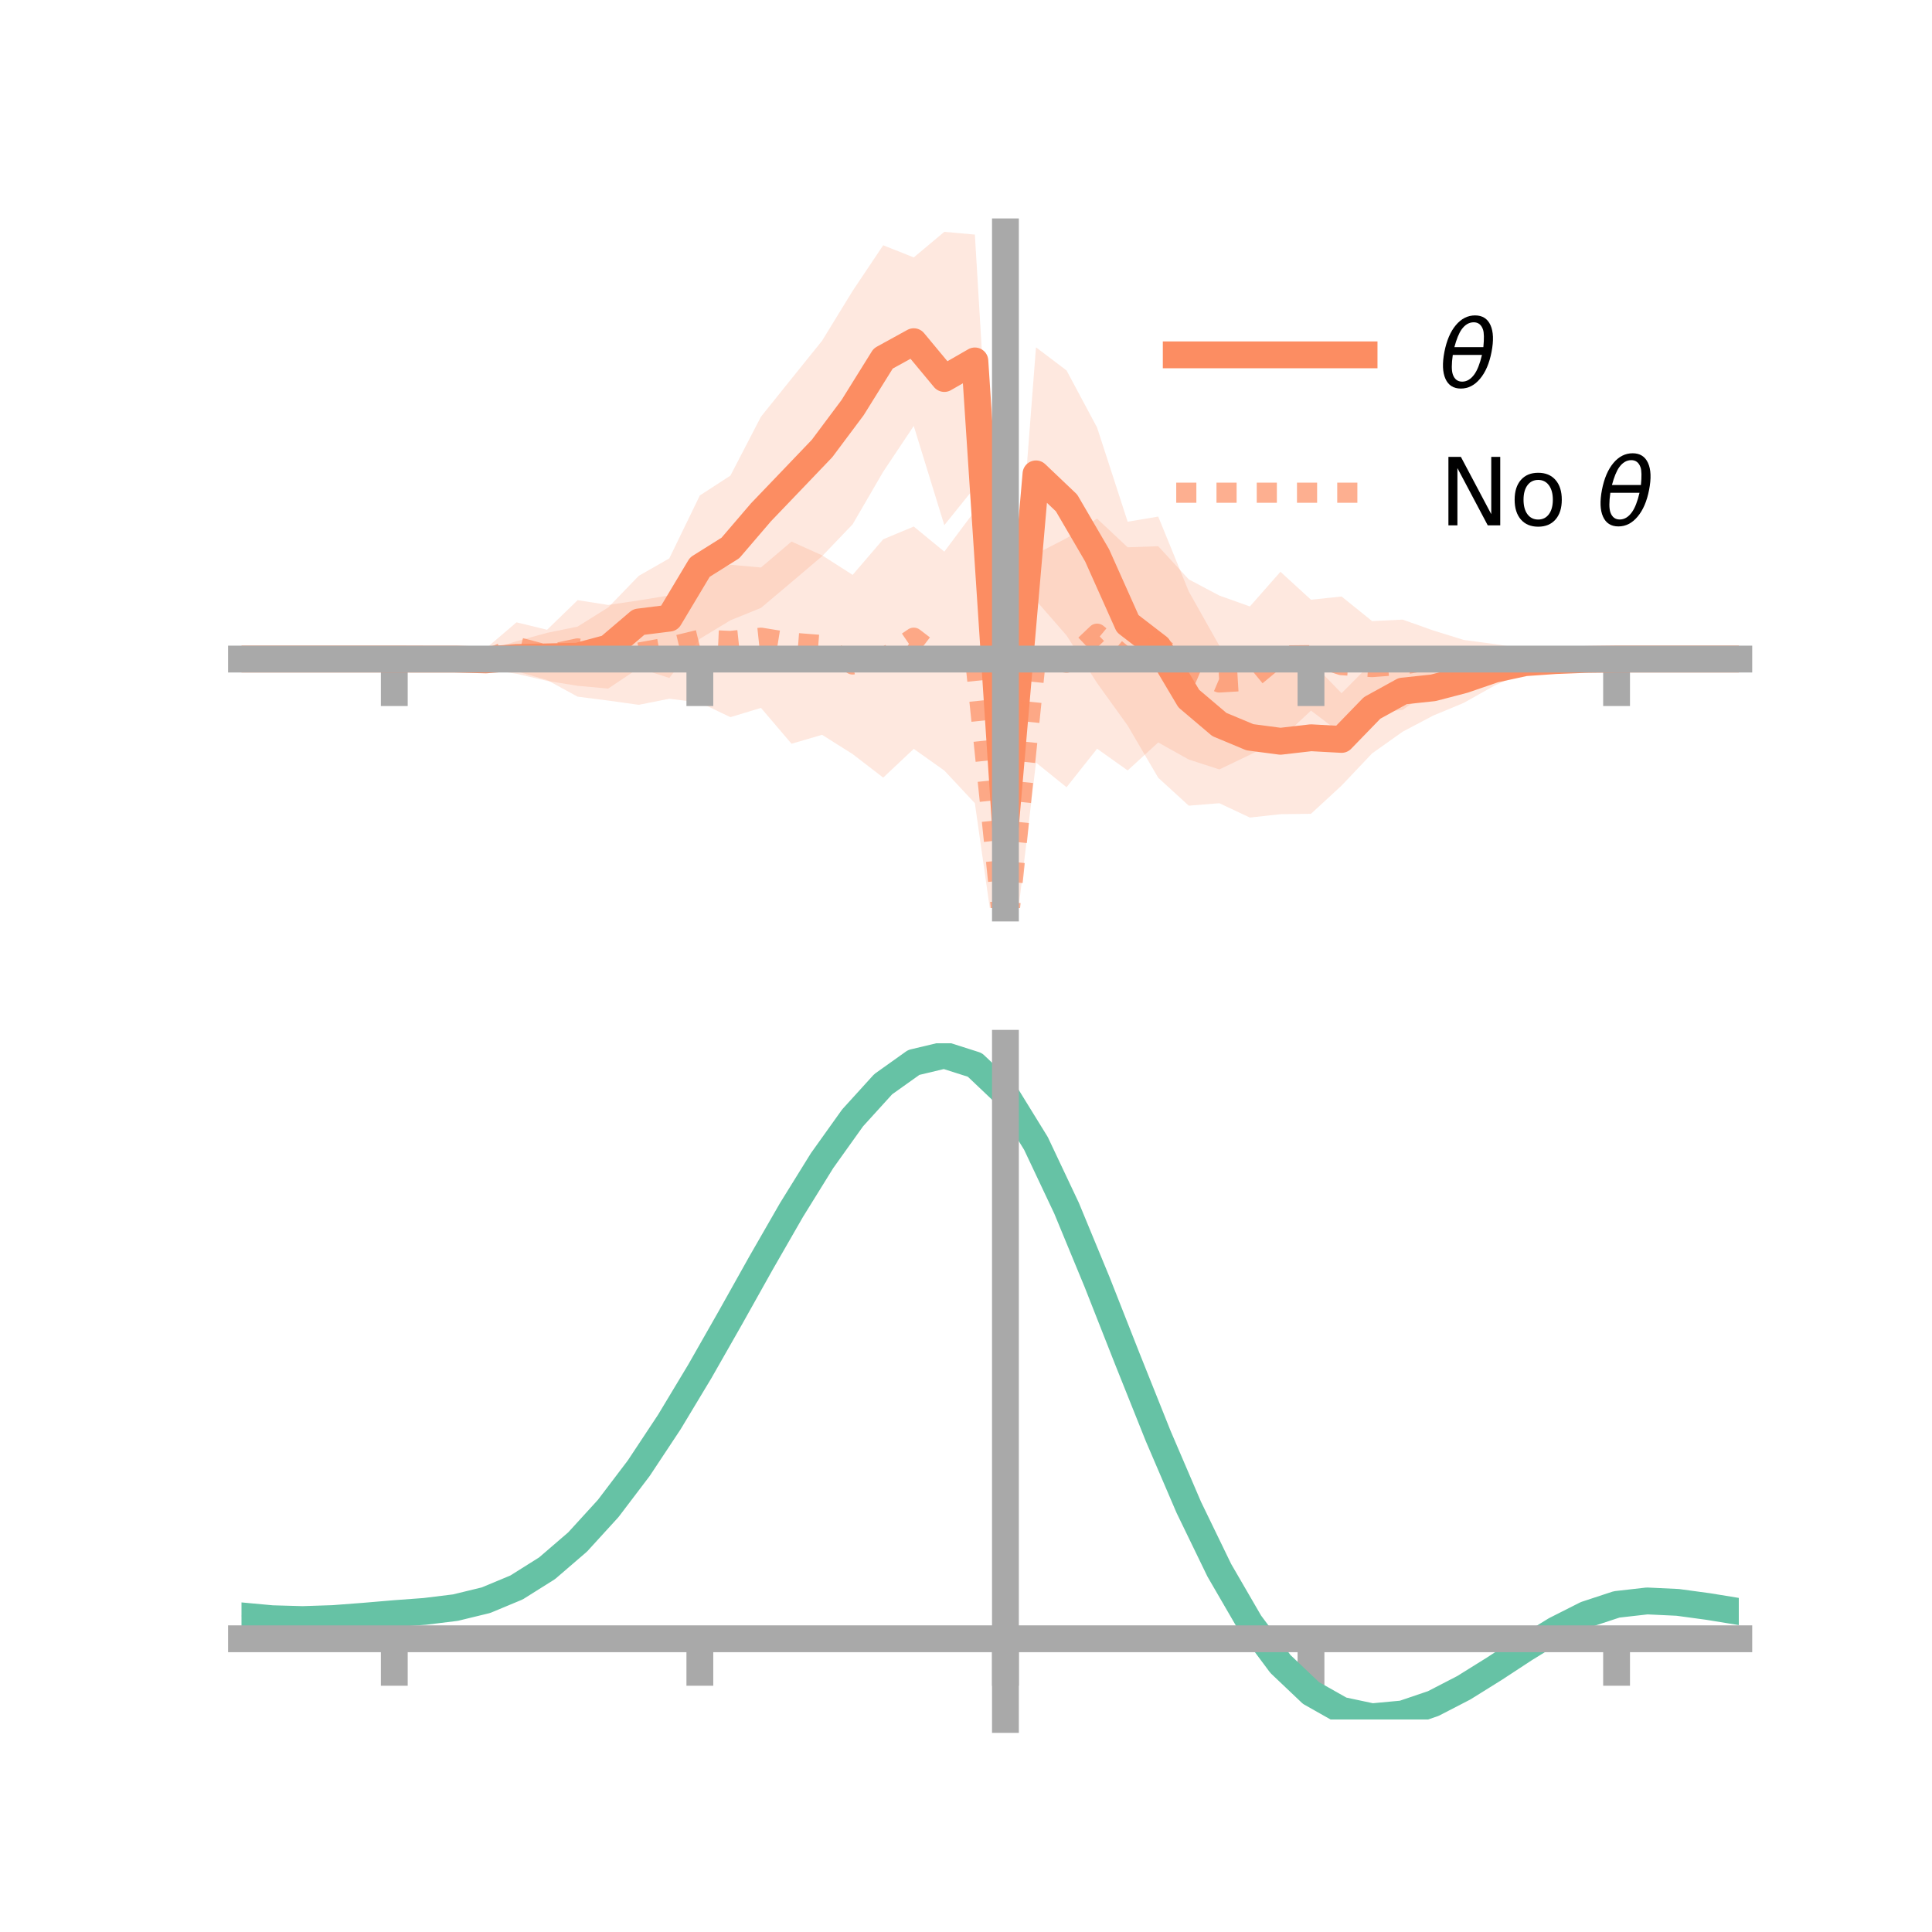 <?xml version="1.0" encoding="utf-8" standalone="no"?>
<!DOCTYPE svg PUBLIC "-//W3C//DTD SVG 1.1//EN"
  "http://www.w3.org/Graphics/SVG/1.1/DTD/svg11.dtd">
<!-- Created with matplotlib (https://matplotlib.org/) -->
<svg height="144pt" version="1.1" viewBox="0 0 144 144" width="144pt" xmlns="http://www.w3.org/2000/svg" xmlns:xlink="http://www.w3.org/1999/xlink">
 <defs>
  <style type="text/css">*{stroke-linecap:butt;stroke-linejoin:round;}</style>
 </defs>
 <g id="figure_1">
  <g id="patch_1">
   <path d="M 0 144 
L 144 144 
L 144 0 
L 0 0 
z
" style="fill:none;"/>
  </g>
  <g id="axes_1">
   <g id="patch_2">
    <path d="M 18 67.68 
L 129.6 67.68 
L 129.6 17.28 
L 18 17.28 
z
" style="fill:none;"/>
   </g>
   <g id="PolyCollection_1">
    <path clip-path="url(#pa3e788a4d1)" d="M 18 49.122 
L 18 49.122 
L 20.278 49.122 
L 22.555 49.122 
L 24.833 49.122 
L 27.11 49.122 
L 29.388 49.122 
L 31.665 49.058 
L 33.943 48.571 
L 36.22 48.501 
L 38.498 47.794 
L 40.776 47.169 
L 43.053 46.702 
L 45.331 45.276 
L 47.608 42.921 
L 49.886 41.618 
L 52.163 36.927 
L 54.441 35.45 
L 56.718 31.059 
L 58.996 28.225 
L 61.273 25.397 
L 63.551 21.681 
L 65.829 18.281 
L 68.106 19.187 
L 70.384 17.28 
L 72.661 17.485 
L 74.939 55.415 
L 77.216 25.886 
L 79.494 27.612 
L 81.771 31.869 
L 84.049 38.885 
L 86.327 38.502 
L 88.604 44.084 
L 90.882 48.131 
L 93.159 48.965 
L 95.437 49.815 
L 97.714 49.322 
L 99.992 51.668 
L 102.269 49.376 
L 104.547 48.482 
L 106.824 49.199 
L 109.102 48.957 
L 111.38 48.669 
L 113.657 48.709 
L 115.935 48.817 
L 118.212 49.009 
L 120.49 49.12 
L 122.767 49.122 
L 125.045 49.122 
L 127.322 49.122 
L 129.6 49.122 
L 129.6 49.122 
L 129.6 49.122 
L 127.322 49.122 
L 125.045 49.122 
L 122.767 49.122 
L 120.49 49.125 
L 118.212 49.291 
L 115.935 49.658 
L 113.657 50.081 
L 111.38 51.107 
L 109.102 52.387 
L 106.824 53.335 
L 104.547 54.536 
L 102.269 56.153 
L 99.992 58.555 
L 97.714 60.655 
L 95.437 60.686 
L 93.159 60.936 
L 90.882 59.867 
L 88.604 60.051 
L 86.327 57.97 
L 84.049 54.08 
L 81.771 50.911 
L 79.494 47.362 
L 77.216 44.753 
L 74.939 67.68 
L 72.661 36.316 
L 70.384 39.143 
L 68.106 31.749 
L 65.829 35.16 
L 63.551 39.076 
L 61.273 41.456 
L 58.996 43.39 
L 56.718 45.309 
L 54.441 46.234 
L 52.163 47.614 
L 49.886 50.53 
L 47.608 49.798 
L 45.331 51.322 
L 43.053 51.117 
L 40.776 50.749 
L 38.498 50.22 
L 36.22 49.869 
L 33.943 49.687 
L 31.665 49.201 
L 29.388 49.122 
L 27.11 49.122 
L 24.833 49.122 
L 22.555 49.122 
L 20.278 49.122 
L 18 49.122 
z
" style="fill:#fc8d62;fill-opacity:0.2;"/>
   </g>
   <g id="PolyCollection_2">
    <path clip-path="url(#pa3e788a4d1)" d="M 18 49.122 
L 18 49.122 
L 20.278 49.122 
L 22.555 49.122 
L 24.833 49.122 
L 27.11 49.122 
L 29.388 49.122 
L 31.665 49.067 
L 33.943 48.579 
L 36.22 48.327 
L 38.498 46.385 
L 40.776 46.94 
L 43.053 44.733 
L 45.331 45.089 
L 47.608 44.752 
L 49.886 44.38 
L 52.163 42.98 
L 54.441 42.094 
L 56.718 42.298 
L 58.996 40.365 
L 61.273 41.39 
L 63.551 42.848 
L 65.829 40.195 
L 68.106 39.244 
L 70.384 41.117 
L 72.661 38.071 
L 74.939 65.952 
L 77.216 41.291 
L 79.494 40.114 
L 81.771 38.657 
L 84.049 40.793 
L 86.327 40.711 
L 88.604 43.183 
L 90.882 44.389 
L 93.159 45.202 
L 95.437 42.617 
L 97.714 44.7 
L 99.992 44.459 
L 102.269 46.293 
L 104.547 46.182 
L 106.824 46.991 
L 109.102 47.698 
L 111.38 48.003 
L 113.657 48.358 
L 115.935 48.729 
L 118.212 48.881 
L 120.49 49.122 
L 122.767 49.122 
L 125.045 49.122 
L 127.322 49.122 
L 129.6 49.122 
L 129.6 49.122 
L 129.6 49.122 
L 127.322 49.122 
L 125.045 49.122 
L 122.767 49.122 
L 120.49 49.123 
L 118.212 49.357 
L 115.935 49.61 
L 113.657 50.233 
L 111.38 50.786 
L 109.102 51.629 
L 106.824 51.293 
L 104.547 52.91 
L 102.269 53.147 
L 99.992 54.692 
L 97.714 52.963 
L 95.437 55.094 
L 93.159 56.259 
L 90.882 57.348 
L 88.604 56.611 
L 86.327 55.338 
L 84.049 57.424 
L 81.771 55.804 
L 79.494 58.677 
L 77.216 56.837 
L 74.939 75.893 
L 72.661 59.868 
L 70.384 57.432 
L 68.106 55.816 
L 65.829 57.959 
L 63.551 56.206 
L 61.273 54.768 
L 58.996 55.435 
L 56.718 52.762 
L 54.441 53.453 
L 52.163 52.363 
L 49.886 52.081 
L 47.608 52.533 
L 45.331 52.216 
L 43.053 51.925 
L 40.776 50.686 
L 38.498 50.036 
L 36.22 50.015 
L 33.943 49.513 
L 31.665 49.213 
L 29.388 49.122 
L 27.11 49.122 
L 24.833 49.122 
L 22.555 49.122 
L 20.278 49.122 
L 18 49.122 
z
" style="fill:#fc8d62;fill-opacity:0.2;"/>
   </g>
   <g id="matplotlib.axis_1">
    <g id="xtick_1">
     <g id="line2d_1">
      <defs>
       <path d="M 0 0 
L 0 3.5 
" id="m1cbd75a236" style="stroke:#a9a9a9;stroke-width:2;"/>
      </defs>
      <g>
       <use style="fill:#a9a9a9;stroke:#a9a9a9;stroke-width:2;" x="29.388" xlink:href="#m1cbd75a236" y="49.122"/>
      </g>
     </g>
    </g>
    <g id="xtick_2">
     <g id="line2d_2">
      <g>
       <use style="fill:#a9a9a9;stroke:#a9a9a9;stroke-width:2;" x="52.163" xlink:href="#m1cbd75a236" y="49.122"/>
      </g>
     </g>
    </g>
    <g id="xtick_3">
     <g id="line2d_3">
      <g>
       <use style="fill:#a9a9a9;stroke:#a9a9a9;stroke-width:2;" x="74.939" xlink:href="#m1cbd75a236" y="49.122"/>
      </g>
     </g>
    </g>
    <g id="xtick_4">
     <g id="line2d_4">
      <g>
       <use style="fill:#a9a9a9;stroke:#a9a9a9;stroke-width:2;" x="97.714" xlink:href="#m1cbd75a236" y="49.122"/>
      </g>
     </g>
    </g>
    <g id="xtick_5">
     <g id="line2d_5">
      <g>
       <use style="fill:#a9a9a9;stroke:#a9a9a9;stroke-width:2;" x="120.49" xlink:href="#m1cbd75a236" y="49.122"/>
      </g>
     </g>
    </g>
   </g>
   <g id="matplotlib.axis_2"/>
   <g id="line2d_6">
    <path clip-path="url(#pa3e788a4d1)" d="M 18 49.122 
L 20.278 49.122 
L 22.555 49.122 
L 24.833 49.122 
L 27.11 49.122 
L 29.388 49.122 
L 31.665 49.129 
L 33.943 49.129 
L 36.22 49.185 
L 38.498 49.007 
L 40.776 48.959 
L 43.053 48.909 
L 45.331 48.299 
L 47.608 46.359 
L 49.886 46.074 
L 52.163 42.271 
L 54.441 40.842 
L 56.718 38.184 
L 58.996 35.807 
L 61.273 33.426 
L 63.551 30.378 
L 65.829 26.721 
L 68.106 25.468 
L 70.384 28.211 
L 72.661 26.901 
L 74.939 61.548 
L 77.216 35.32 
L 79.494 37.487 
L 81.771 41.39 
L 84.049 46.483 
L 86.327 48.236 
L 88.604 52.068 
L 90.882 53.999 
L 93.159 54.95 
L 95.437 55.25 
L 97.714 54.988 
L 99.992 55.112 
L 102.269 52.764 
L 104.547 51.509 
L 106.824 51.267 
L 109.102 50.672 
L 111.38 49.888 
L 113.657 49.395 
L 115.935 49.237 
L 118.212 49.15 
L 120.49 49.123 
L 122.767 49.122 
L 125.045 49.122 
L 127.322 49.122 
L 129.6 49.122 
" style="fill:none;stroke:#fc8d62;stroke-linecap:square;stroke-width:2;"/>
   </g>
   <g id="line2d_7">
    <path clip-path="url(#pa3e788a4d1)" d="M 18 49.122 
L 20.278 49.122 
L 22.555 49.122 
L 24.833 49.122 
L 27.11 49.122 
L 29.388 49.122 
L 31.665 49.14 
L 33.943 49.046 
L 36.22 49.171 
L 38.498 48.21 
L 40.776 48.813 
L 43.053 48.329 
L 45.331 48.653 
L 47.608 48.643 
L 49.886 48.23 
L 52.163 47.672 
L 54.441 47.774 
L 56.718 47.53 
L 58.996 47.9 
L 61.273 48.079 
L 63.551 49.527 
L 65.829 49.077 
L 68.106 47.53 
L 70.384 49.274 
L 72.661 48.969 
L 74.939 70.922 
L 77.216 49.064 
L 79.494 49.396 
L 81.771 47.23 
L 84.049 49.109 
L 86.327 48.025 
L 88.604 49.897 
L 90.882 50.869 
L 93.159 50.731 
L 95.437 48.855 
L 97.714 48.831 
L 99.992 49.576 
L 102.269 49.72 
L 104.547 49.546 
L 106.824 49.142 
L 109.102 49.663 
L 111.38 49.395 
L 113.657 49.295 
L 115.935 49.169 
L 118.212 49.119 
L 120.49 49.122 
L 122.767 49.122 
L 125.045 49.122 
L 127.322 49.122 
L 129.6 49.122 
" style="fill:none;stroke:#fc8d62;stroke-dasharray:1.5,1.5;stroke-dashoffset:0;stroke-opacity:0.7;stroke-width:1.5;"/>
   </g>
   <g id="patch_3">
    <path d="M 74.939 67.68 
L 74.939 17.28 
" style="fill:none;stroke:#a9a9a9;stroke-linecap:square;stroke-linejoin:miter;stroke-width:2;"/>
   </g>
   <g id="patch_4">
    <path d="M 129.6 67.68 
L 129.6 17.28 
" style="fill:none;"/>
   </g>
   <g id="patch_5">
    <path d="M 18 49.122 
L 129.6 49.122 
" style="fill:none;stroke:#a9a9a9;stroke-linecap:square;stroke-linejoin:miter;stroke-width:2;"/>
   </g>
   <g id="patch_6">
    <path d="M 18 17.28 
L 129.6 17.28 
" style="fill:none;"/>
   </g>
   <g id="legend_1">
    <g id="line2d_8">
     <path d="M 87.67 26.449 
L 101.67 26.449 
" style="fill:none;stroke:#fc8d62;stroke-linecap:square;stroke-width:2;"/>
    </g>
    <g id="line2d_9"/>
    <g id="text_1">
     <!-- $\theta$ -->
     <g transform="translate(107.27 28.899)scale(0.07 -0.07)">
      <defs>
       <path d="M 45.516 34.672 
L 14.453 34.672 
Q 12.359 20.062 14.5 13.875 
Q 17.188 6.25 24.469 6.25 
Q 31.781 6.25 37.359 13.922 
Q 42.234 20.656 45.516 34.672 
z
M 47.016 42.969 
Q 48.344 56.844 46.625 61.719 
Q 43.953 69.438 36.766 69.438 
Q 29.297 69.438 23.828 61.812 
Q 19.531 55.672 16.156 42.969 
z
M 38.188 76.766 
Q 49.906 76.766 54.594 66.406 
Q 59.281 56.109 55.719 37.844 
Q 52.203 19.625 43.453 9.281 
Q 34.766 -1.125 23.047 -1.125 
Q 11.281 -1.125 6.641 9.281 
Q 2 19.625 5.516 37.844 
Q 9.078 56.109 17.719 66.406 
Q 26.422 76.766 38.188 76.766 
z
" id="DejaVuSans-Oblique-952"/>
      </defs>
      <use transform="translate(0 0.234)" xlink:href="#DejaVuSans-Oblique-952"/>
     </g>
    </g>
    <g id="line2d_10">
     <path d="M 87.67 36.724 
L 101.67 36.724 
" style="fill:none;stroke:#fc8d62;stroke-dasharray:1.5,1.5;stroke-dashoffset:0;stroke-opacity:0.7;stroke-width:1.5;"/>
    </g>
    <g id="line2d_11"/>
    <g id="text_2">
     <!-- No $\theta$ -->
     <g transform="translate(107.27 39.174)scale(0.07 -0.07)">
      <defs>
       <path d="M 9.812 72.906 
L 23.094 72.906 
L 55.422 11.922 
L 55.422 72.906 
L 64.984 72.906 
L 64.984 0 
L 51.703 0 
L 19.391 60.984 
L 19.391 0 
L 9.812 0 
z
" id="DejaVuSans-78"/>
       <path d="M 30.609 48.391 
Q 23.391 48.391 19.188 42.75 
Q 14.984 37.109 14.984 27.297 
Q 14.984 17.484 19.156 11.844 
Q 23.344 6.203 30.609 6.203 
Q 37.797 6.203 41.984 11.859 
Q 46.188 17.531 46.188 27.297 
Q 46.188 37.016 41.984 42.703 
Q 37.797 48.391 30.609 48.391 
z
M 30.609 56 
Q 42.328 56 49.016 48.375 
Q 55.719 40.766 55.719 27.297 
Q 55.719 13.875 49.016 6.219 
Q 42.328 -1.422 30.609 -1.422 
Q 18.844 -1.422 12.172 6.219 
Q 5.516 13.875 5.516 27.297 
Q 5.516 40.766 12.172 48.375 
Q 18.844 56 30.609 56 
z
" id="DejaVuSans-111"/>
       <path id="DejaVuSans-32"/>
      </defs>
      <use transform="translate(0 0.234)" xlink:href="#DejaVuSans-78"/>
      <use transform="translate(74.805 0.234)" xlink:href="#DejaVuSans-111"/>
      <use transform="translate(135.986 0.234)" xlink:href="#DejaVuSans-32"/>
      <use transform="translate(167.773 0.234)" xlink:href="#DejaVuSans-Oblique-952"/>
     </g>
    </g>
   </g>
  </g>
  <g id="axes_2">
   <g id="patch_7">
    <path d="M 18 128.16 
L 129.6 128.16 
L 129.6 77.76 
L 18 77.76 
z
" style="fill:none;"/>
   </g>
   <g id="PolyCollection_3">
    <path clip-path="url(#p64a111df67)" d="M 18 120.477 
L 18 120.4 
L 20.278 120.619 
L 22.555 120.683 
L 24.833 120.6 
L 27.11 120.418 
L 29.388 120.216 
L 31.665 120.043 
L 33.943 119.758 
L 36.22 119.2 
L 38.498 118.241 
L 40.776 116.789 
L 43.053 114.795 
L 45.331 112.249 
L 47.608 109.183 
L 49.886 105.666 
L 52.163 101.799 
L 54.441 97.711 
L 56.718 93.558 
L 58.996 89.512 
L 61.273 85.764 
L 63.551 82.512 
L 65.829 79.961 
L 68.106 78.311 
L 70.384 77.76 
L 72.661 78.498 
L 74.939 80.694 
L 77.216 84.438 
L 79.494 89.328 
L 81.771 94.915 
L 84.049 100.781 
L 86.327 106.56 
L 88.604 111.951 
L 90.882 116.719 
L 93.159 120.7 
L 95.437 123.796 
L 97.714 125.976 
L 99.992 127.27 
L 102.269 127.756 
L 104.547 127.549 
L 106.824 126.788 
L 109.102 125.629 
L 111.38 124.233 
L 113.657 122.766 
L 115.935 121.387 
L 118.212 120.25 
L 120.49 119.505 
L 122.767 119.248 
L 125.045 119.36 
L 127.322 119.678 
L 129.6 120.062 
L 129.6 120.163 
L 129.6 120.163 
L 127.322 119.804 
L 125.045 119.504 
L 122.767 119.402 
L 120.49 119.663 
L 118.212 120.418 
L 115.935 121.583 
L 113.657 123.005 
L 111.38 124.523 
L 109.102 125.964 
L 106.824 127.16 
L 104.547 127.943 
L 102.269 128.16 
L 99.992 127.679 
L 97.714 126.398 
L 95.437 124.255 
L 93.159 121.235 
L 90.882 117.367 
L 88.604 112.742 
L 86.327 107.513 
L 84.049 101.904 
L 81.771 96.205 
L 79.494 90.772 
L 77.216 86.015 
L 74.939 82.374 
L 72.661 80.243 
L 70.384 79.53 
L 68.106 80.065 
L 65.829 81.66 
L 63.551 84.121 
L 61.273 87.25 
L 58.996 90.851 
L 56.718 94.731 
L 54.441 98.71 
L 52.163 102.622 
L 49.886 106.32 
L 47.608 109.683 
L 45.331 112.618 
L 43.053 115.063 
L 40.776 116.989 
L 38.498 118.401 
L 36.22 119.341 
L 33.943 119.888 
L 31.665 120.164 
L 29.388 120.326 
L 27.11 120.512 
L 24.833 120.675 
L 22.555 120.744 
L 20.278 120.679 
L 18 120.477 
z
" style="fill:#66c2a5;fill-opacity:0.2;"/>
   </g>
   <g id="matplotlib.axis_3">
    <g id="xtick_6">
     <g id="line2d_12">
      <g>
       <use style="fill:#a9a9a9;stroke:#a9a9a9;stroke-width:2;" x="29.388" xlink:href="#m1cbd75a236" y="122.145"/>
      </g>
     </g>
    </g>
    <g id="xtick_7">
     <g id="line2d_13">
      <g>
       <use style="fill:#a9a9a9;stroke:#a9a9a9;stroke-width:2;" x="52.163" xlink:href="#m1cbd75a236" y="122.145"/>
      </g>
     </g>
    </g>
    <g id="xtick_8">
     <g id="line2d_14">
      <g>
       <use style="fill:#a9a9a9;stroke:#a9a9a9;stroke-width:2;" x="74.939" xlink:href="#m1cbd75a236" y="122.145"/>
      </g>
     </g>
    </g>
    <g id="xtick_9">
     <g id="line2d_15">
      <g>
       <use style="fill:#a9a9a9;stroke:#a9a9a9;stroke-width:2;" x="97.714" xlink:href="#m1cbd75a236" y="122.145"/>
      </g>
     </g>
    </g>
    <g id="xtick_10">
     <g id="line2d_16">
      <g>
       <use style="fill:#a9a9a9;stroke:#a9a9a9;stroke-width:2;" x="120.49" xlink:href="#m1cbd75a236" y="122.145"/>
      </g>
     </g>
    </g>
   </g>
   <g id="matplotlib.axis_4"/>
   <g id="line2d_17">
    <path clip-path="url(#p64a111df67)" d="M 18 120.439 
L 20.278 120.649 
L 22.555 120.713 
L 24.833 120.638 
L 27.11 120.465 
L 29.388 120.271 
L 31.665 120.103 
L 33.943 119.823 
L 36.22 119.27 
L 38.498 118.321 
L 40.776 116.889 
L 43.053 114.929 
L 45.331 112.433 
L 47.608 109.433 
L 49.886 105.993 
L 52.163 102.21 
L 54.441 98.211 
L 56.718 94.144 
L 58.996 90.181 
L 61.273 86.507 
L 63.551 83.317 
L 65.829 80.81 
L 68.106 79.188 
L 70.384 78.645 
L 72.661 79.371 
L 74.939 81.534 
L 77.216 85.227 
L 79.494 90.05 
L 81.771 95.56 
L 84.049 101.342 
L 86.327 107.037 
L 88.604 112.346 
L 90.882 117.043 
L 93.159 120.967 
L 95.437 124.026 
L 97.714 126.187 
L 99.992 127.474 
L 102.269 127.958 
L 104.547 127.746 
L 106.824 126.974 
L 109.102 125.797 
L 111.38 124.378 
L 113.657 122.886 
L 115.935 121.485 
L 118.212 120.334 
L 120.49 119.584 
L 122.767 119.325 
L 125.045 119.432 
L 127.322 119.741 
L 129.6 120.112 
" style="fill:none;stroke:#66c2a5;stroke-linecap:square;stroke-width:2;"/>
   </g>
   <g id="patch_8">
    <path d="M 74.939 128.16 
L 74.939 77.76 
" style="fill:none;stroke:#a9a9a9;stroke-linecap:square;stroke-linejoin:miter;stroke-width:2;"/>
   </g>
   <g id="patch_9">
    <path d="M 129.6 128.16 
L 129.6 77.76 
" style="fill:none;"/>
   </g>
   <g id="patch_10">
    <path d="M 18 122.145 
L 129.6 122.145 
" style="fill:none;stroke:#a9a9a9;stroke-linecap:square;stroke-linejoin:miter;stroke-width:2;"/>
   </g>
   <g id="patch_11">
    <path d="M 18 77.76 
L 129.6 77.76 
" style="fill:none;"/>
   </g>
  </g>
 </g>
 <defs>
  <clipPath id="pa3e788a4d1">
   <rect height="50.4" width="111.6" x="18" y="17.28"/>
  </clipPath>
  <clipPath id="p64a111df67">
   <rect height="50.4" width="111.6" x="18" y="77.76"/>
  </clipPath>
 </defs>
</svg>
